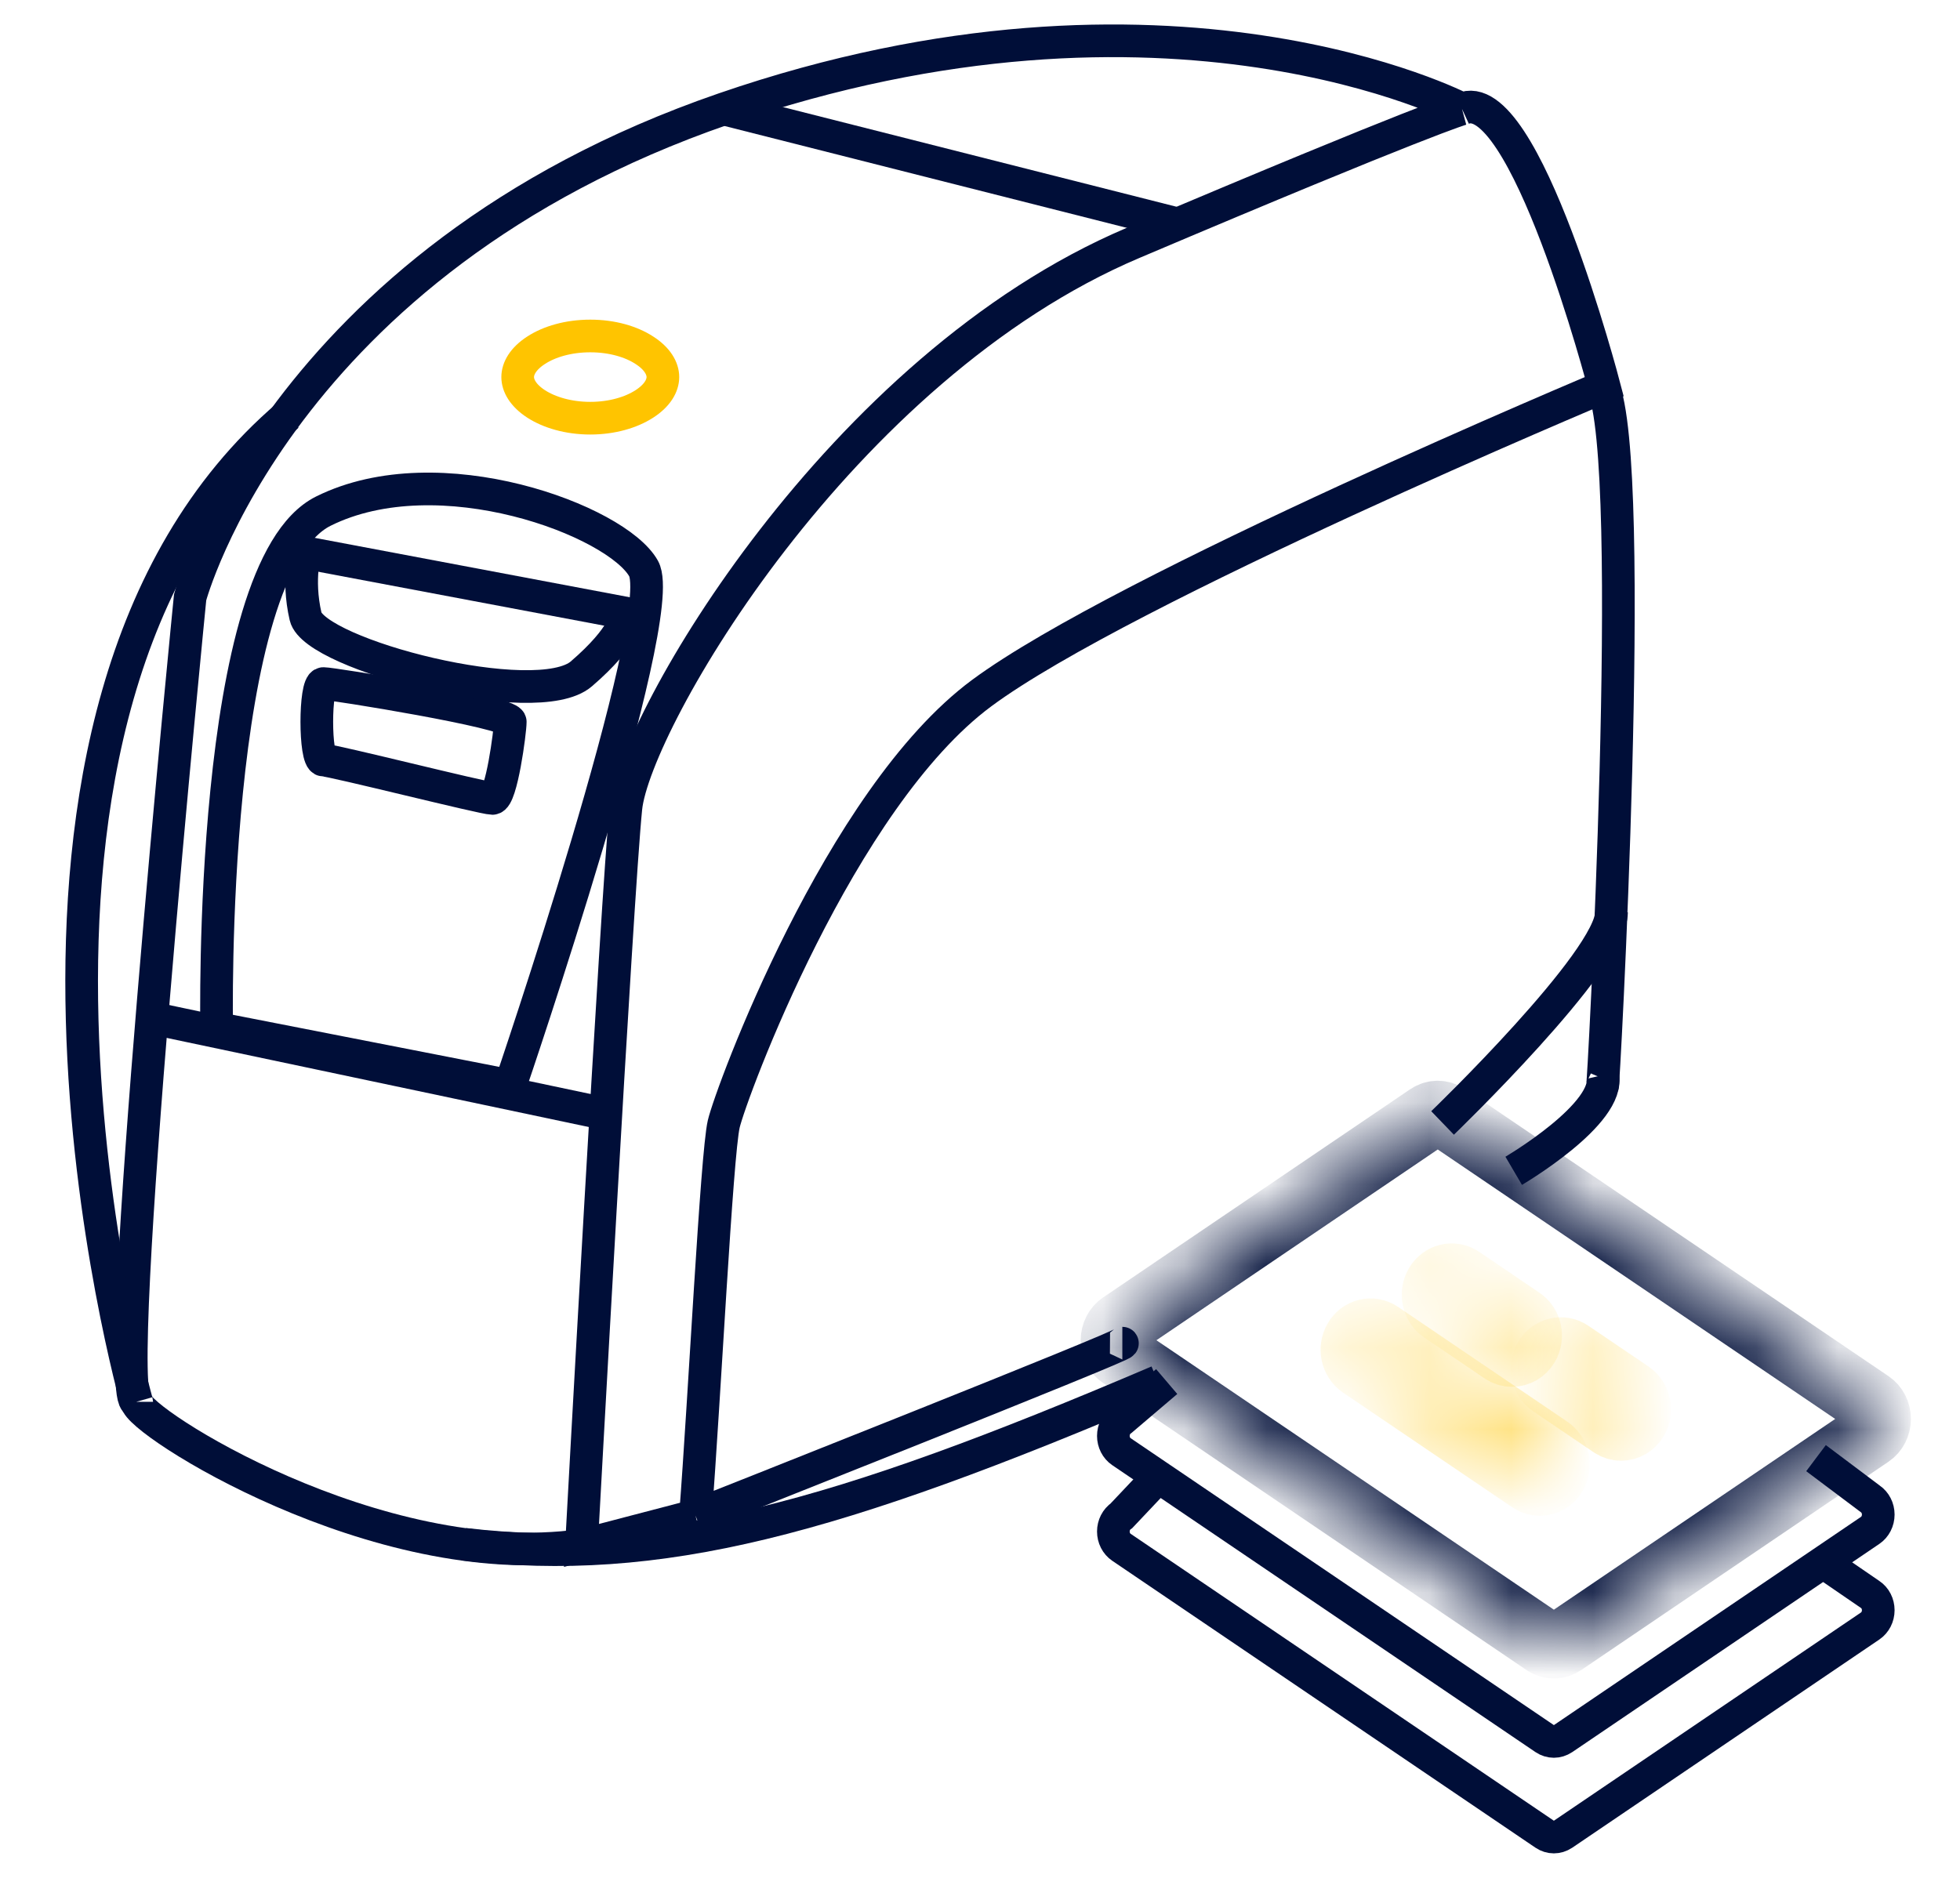 <svg width="24" height="23" viewBox="0 0 24 23" fill="none" xmlns="http://www.w3.org/2000/svg">
<path d="M17.902 1.334C17.902 1.334 17.466 1.451 13.872 2.976C10.278 4.501 7.773 8.841 7.664 9.896C7.555 10.952 7.12 18.928 7.12 18.928L8.516 18.563M17.902 1.334C18.664 0.982 19.644 4.735 19.644 4.735C19.644 4.735 13.763 7.199 12.021 8.489C10.278 9.779 8.949 13.392 8.862 13.767C8.775 14.142 8.625 17.158 8.516 18.563M17.902 1.334C17.902 1.334 14.308 -0.543 8.862 1.334C3.417 3.211 2.328 7.316 2.328 7.316C2.328 7.316 1.347 17.168 1.674 17.168M8.516 18.563C8.516 18.563 13.852 16.451 13.743 16.451" stroke="#000E38" stroke-width="0.4"/>
<path d="M19.623 13.285C19.623 13.519 20.059 5.661 19.623 4.723" stroke="#000E38" stroke-width="0.4"/>
<path d="M1.674 17.169C1.674 17.403 4.614 19.28 7.119 18.928" stroke="#000E38" stroke-width="0.4"/>
<path d="M1.673 17.168C1.673 17.168 -0.723 8.723 3.525 5.087" stroke="#000E38" stroke-width="0.4"/>
<path d="M8.861 1.334L14.416 2.741" stroke="#000E38" stroke-width="0.4"/>
<path d="M1.891 12.476L7.445 13.649M2.653 12.594C2.653 12.594 2.544 6.964 3.96 6.26C5.376 5.556 7.554 6.377 7.881 6.964C8.207 7.55 6.247 13.297 6.247 13.297L2.653 12.594Z" stroke="#000E38" stroke-width="0.4"/>
<path d="M6.248 8.841C6.248 8.723 4.069 8.372 3.961 8.372C3.852 8.372 3.852 9.31 3.961 9.31C4.069 9.31 5.921 9.779 6.03 9.779C6.139 9.779 6.248 8.958 6.248 8.841Z" stroke="#000E38" stroke-width="0.4"/>
<path d="M8.117 4.618C8.117 4.722 8.052 4.843 7.889 4.948C7.729 5.051 7.496 5.122 7.228 5.122C6.96 5.122 6.726 5.051 6.566 4.948C6.404 4.843 6.339 4.722 6.339 4.618C6.339 4.515 6.404 4.393 6.566 4.289C6.726 4.185 6.96 4.115 7.228 4.115C7.496 4.115 7.729 4.185 7.889 4.289C8.052 4.393 8.117 4.515 8.117 4.618Z" stroke="#FFC400" stroke-width="0.4"/>
<path d="M3.525 6.729L7.882 7.551" stroke="#000E38" stroke-width="0.4"/>
<path d="M3.742 6.729C3.742 6.729 3.633 7.081 3.742 7.551C3.851 8.02 6.573 8.723 7.118 8.254C7.663 7.785 7.663 7.551 7.663 7.551" stroke="#000E38" stroke-width="0.4"/>
<path d="M17.664 13.754C17.664 13.754 19.733 11.76 19.733 11.173" stroke="#000E38" stroke-width="0.4"/>
<path d="M19.624 13.168C19.733 13.637 18.535 14.34 18.535 14.34" stroke="#000E38" stroke-width="0.4"/>
<path d="M5.684 18.914C8.067 19.191 10.21 18.615 14.179 16.92" stroke="#000E38" stroke-width="0.4"/>
<path d="M22.346 19.149L22.9 19.529C22.962 19.57 22.999 19.643 22.999 19.722C22.999 19.8 22.962 19.873 22.9 19.915L19.14 22.465C19.105 22.488 19.066 22.5 19.027 22.5C18.988 22.5 18.948 22.488 18.914 22.465L13.732 18.951C13.67 18.909 13.633 18.836 13.633 18.758C13.633 18.68 13.67 18.607 13.732 18.565L14.177 18.094" stroke="#000E38" stroke-width="0.4"/>
<path d="M22.237 17.859L22.9 18.357C22.962 18.399 22.999 18.472 22.999 18.55C22.999 18.629 22.962 18.702 22.9 18.744L19.14 21.294C19.105 21.317 19.066 21.329 19.027 21.329C18.988 21.329 18.948 21.317 18.914 21.294L13.732 17.78C13.67 17.738 13.633 17.665 13.633 17.587C13.633 17.508 13.67 17.435 13.732 17.393L14.286 16.921" stroke="#000E38" stroke-width="0.4"/>
<mask id="path-16-inside-1_589_79148" fill="white">
<path d="M13.732 16.608L18.914 20.122C18.948 20.146 18.988 20.157 19.027 20.157C19.066 20.157 19.105 20.146 19.14 20.122L22.9 17.572C22.962 17.53 22.999 17.457 22.999 17.379C22.999 17.301 22.962 17.228 22.9 17.186L17.718 13.672C17.649 13.625 17.561 13.625 17.492 13.672L13.732 16.222C13.67 16.264 13.633 16.337 13.633 16.415C13.633 16.494 13.67 16.567 13.732 16.608Z"/>
</mask>
<path d="M13.732 16.608L18.914 20.122C18.948 20.146 18.988 20.157 19.027 20.157C19.066 20.157 19.105 20.146 19.14 20.122L22.9 17.572C22.962 17.53 22.999 17.457 22.999 17.379C22.999 17.301 22.962 17.228 22.9 17.186L17.718 13.672C17.649 13.625 17.561 13.625 17.492 13.672L13.732 16.222C13.67 16.264 13.633 16.337 13.633 16.415C13.633 16.494 13.67 16.567 13.732 16.608Z" stroke="#000E38" stroke-width="0.8" mask="url(#path-16-inside-1_589_79148)"/>
<mask id="path-17-inside-2_589_79148" fill="white">
<path d="M18.999 16.955L19.738 17.456C19.773 17.479 19.812 17.491 19.85 17.491C19.921 17.491 19.989 17.453 20.03 17.384C20.092 17.277 20.062 17.137 19.963 17.069L19.225 16.569C19.126 16.502 18.995 16.534 18.933 16.64C18.871 16.747 18.9 16.888 18.999 16.955Z"/>
</mask>
<path d="M18.999 16.955L19.738 17.456C19.773 17.479 19.812 17.491 19.85 17.491C19.921 17.491 19.989 17.453 20.03 17.384C20.092 17.277 20.062 17.137 19.963 17.069L19.225 16.569C19.126 16.502 18.995 16.534 18.933 16.64C18.871 16.747 18.9 16.888 18.999 16.955Z" fill="#FFC400" stroke="#FFC400" stroke-width="0.8" mask="url(#path-17-inside-2_589_79148)"/>
<mask id="path-18-inside-3_589_79148" fill="white">
<path d="M17.663 16.05L18.402 16.551C18.437 16.575 18.476 16.586 18.514 16.586C18.585 16.586 18.654 16.548 18.694 16.479C18.756 16.373 18.726 16.232 18.627 16.165L17.889 15.664C17.79 15.597 17.659 15.629 17.597 15.736C17.535 15.842 17.564 15.983 17.663 16.05Z"/>
</mask>
<path d="M17.663 16.05L18.402 16.551C18.437 16.575 18.476 16.586 18.514 16.586C18.585 16.586 18.654 16.548 18.694 16.479C18.756 16.373 18.726 16.232 18.627 16.165L17.889 15.664C17.79 15.597 17.659 15.629 17.597 15.736C17.535 15.842 17.564 15.983 17.663 16.05Z" fill="#FFC400" stroke="#FFC400" stroke-width="0.8" mask="url(#path-18-inside-3_589_79148)"/>
<mask id="path-19-inside-4_589_79148" fill="white">
<path d="M18.968 17.744L16.895 16.338C16.796 16.271 16.665 16.303 16.603 16.41C16.541 16.517 16.57 16.657 16.669 16.725L18.742 18.13C18.777 18.154 18.816 18.165 18.855 18.165C18.925 18.165 18.994 18.128 19.034 18.059C19.097 17.952 19.067 17.811 18.968 17.744Z"/>
</mask>
<path d="M18.968 17.744L16.895 16.338C16.796 16.271 16.665 16.303 16.603 16.41C16.541 16.517 16.57 16.657 16.669 16.725L18.742 18.13C18.777 18.154 18.816 18.165 18.855 18.165C18.925 18.165 18.994 18.128 19.034 18.059C19.097 17.952 19.067 17.811 18.968 17.744Z" fill="#FFC400" stroke="#FFC400" stroke-width="0.8" mask="url(#path-19-inside-4_589_79148)"/>
</svg>
